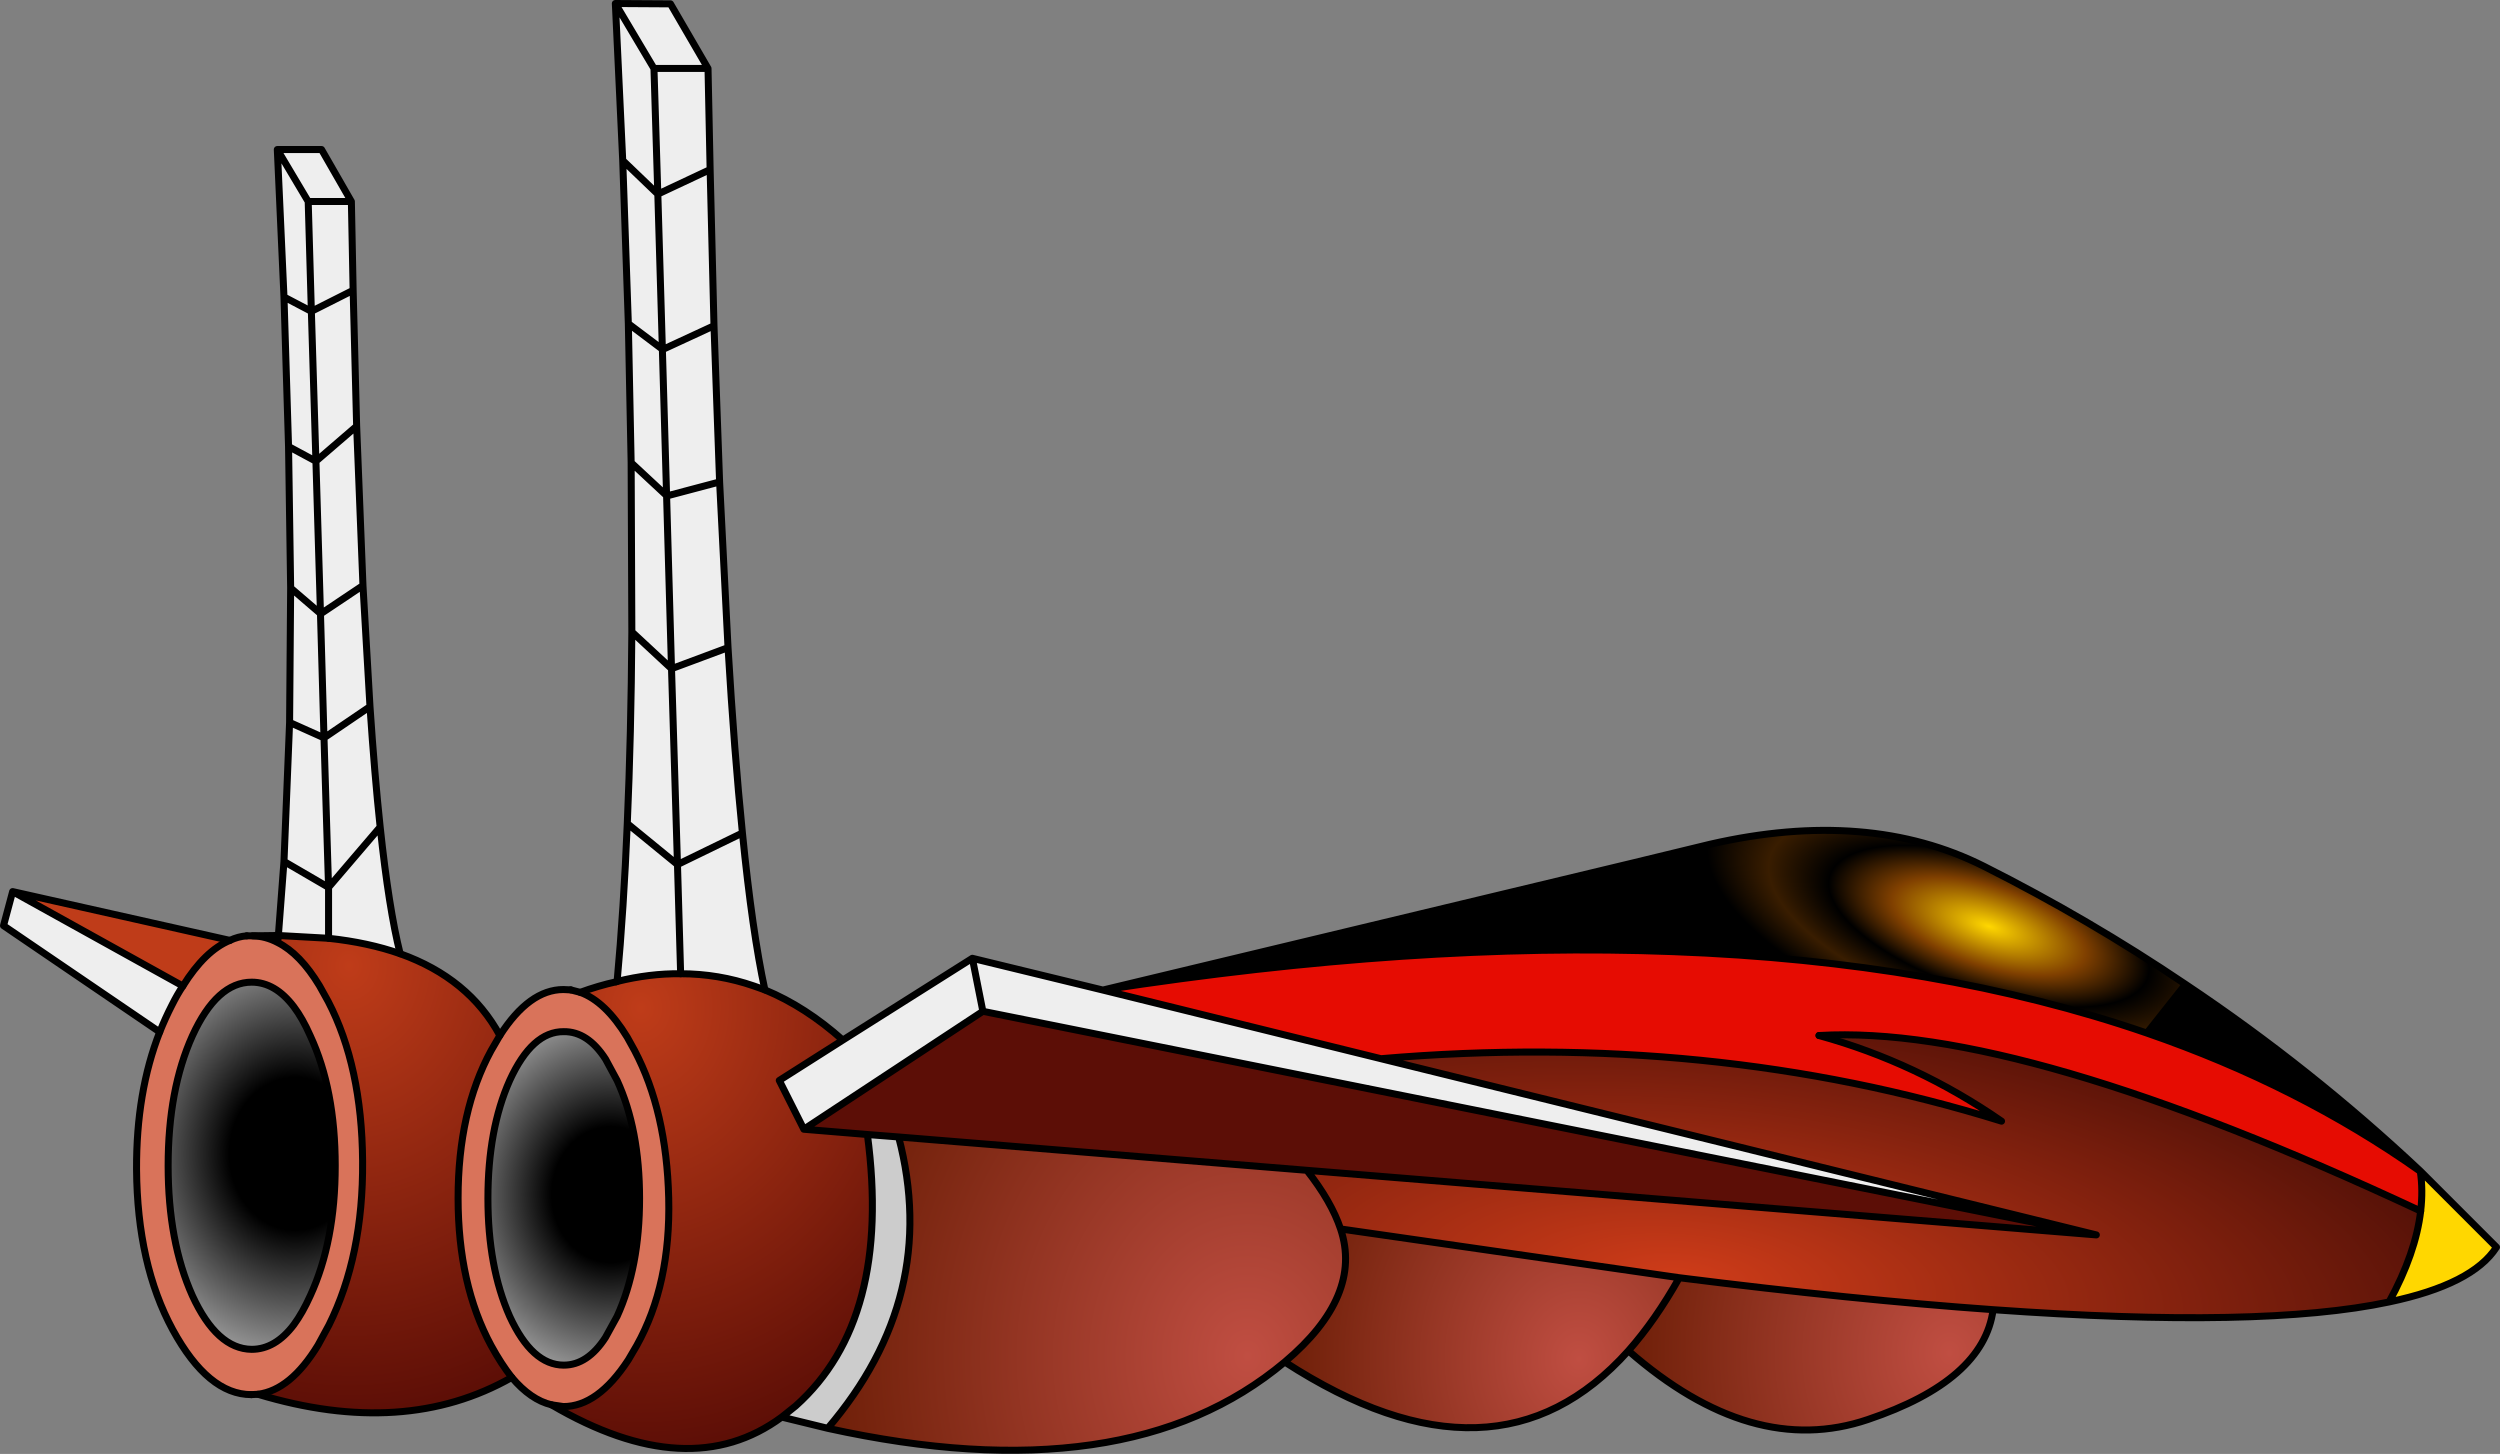<?xml version="1.0" encoding="UTF-8" standalone="no"?>
<svg xmlns:ffdec="https://www.free-decompiler.com/flash" xmlns:xlink="http://www.w3.org/1999/xlink" ffdec:objectType="shape" height="207.1px" width="356.1px" xmlns="http://www.w3.org/2000/svg">
  <rect width="100%" height="100%" fill="#808080" stroke="none"/>
  <g transform="matrix(1.0, 0.0, 0.0, 1.0, -157.7, 0.5)">
    <path d="M502.45 166.35 L502.5 166.35 513.3 177.15 Q509.9 182.45 498.0 184.95 501.8 178.0 502.5 172.0 502.85 169.05 502.45 166.35" fill="#ffd700" fill-rule="evenodd" stroke="none"/>
    <path d="M463.5 146.65 Q485.2 154.15 502.45 166.35 502.85 169.05 502.5 172.0 445.45 145.3 416.8 147.0 430.75 150.85 442.8 159.2 401.3 146.3 354.4 150.3 L314.9 140.55 314.9 140.5 Q359.35 133.65 396.0 135.05 433.9 136.45 463.5 146.65" fill="#e60c02" fill-rule="evenodd" stroke="none"/>
    <path d="M502.45 166.3 L502.45 166.35 Q485.2 154.15 463.5 146.65 L469.0 139.7 Q486.8 151.6 502.45 166.3 M396.0 135.05 Q359.35 133.65 314.9 140.5 L389.95 122.5 396.0 135.05" fill="#000000" fill-rule="evenodd" stroke="none"/>
    <path d="M354.4 150.3 Q401.3 146.3 442.8 159.2 430.75 150.85 416.8 147.0 445.45 145.3 502.5 172.0 501.8 178.0 498.0 184.95 479.95 188.8 441.6 186.05 421.9 184.65 396.9 181.5 L348.65 174.55 Q347.35 170.65 343.85 166.2 L456.3 175.4 354.4 150.3" fill="url(#gradient0)" fill-rule="evenodd" stroke="none"/>
    <path d="M463.5 146.65 Q433.9 136.45 396.0 135.05 L389.95 122.5 401.3 119.75 Q423.8 114.6 440.3 122.9 455.3 130.45 469.0 139.7 L463.5 146.65" fill="url(#gradient1)" fill-rule="evenodd" stroke="none"/>
    <path d="M343.85 166.2 Q347.35 170.65 348.65 174.55 351.85 184.1 340.7 193.5 318.25 212.35 275.6 202.95 291.65 184.15 285.7 161.45 L343.85 166.2" fill="url(#gradient2)" fill-rule="evenodd" stroke="none"/>
    <path d="M348.65 174.55 L396.9 181.5 Q393.5 187.55 389.65 191.9 370.8 213.0 340.7 193.5 351.85 184.1 348.65 174.55" fill="url(#gradient3)" fill-rule="evenodd" stroke="none"/>
    <path d="M396.9 181.5 Q421.9 184.65 441.6 186.05 440.25 196.15 423.75 201.7 407.25 207.3 389.65 191.9 393.5 187.55 396.9 181.5" fill="url(#gradient4)" fill-rule="evenodd" stroke="none"/>
    <path d="M456.3 175.4 L343.85 166.2 285.7 161.45 281.25 161.1 272.2 160.35 297.7 143.55 456.3 175.4" fill="#5c0e06" fill-rule="evenodd" stroke="none"/>
    <path d="M314.9 140.55 L354.4 150.3 456.3 175.4 297.7 143.55 272.2 160.35 268.7 153.4 277.75 147.65 296.2 136.0 314.9 140.55 M245.6 139.3 Q246.55 129.0 247.05 116.8 247.6 104.2 247.7 89.5 L247.6 65.4 247.2 45.6 246.4 22.35 245.35 0.0 253.2 0.05 258.55 9.25 258.85 23.65 259.4 45.9 260.2 68.15 261.4 91.75 Q262.3 106.8 263.45 118.15 264.85 132.2 266.65 140.5 L265.1 139.95 Q260.05 138.2 254.65 138.2 250.25 138.15 245.6 139.3 M252.05 49.3 L252.65 70.1 252.65 70.15 260.2 68.15 252.65 70.15 253.35 94.75 261.4 91.75 253.35 94.75 252.65 70.15 252.65 70.1 247.6 65.4 252.65 70.1 252.05 49.3 252.05 49.25 251.4 27.15 250.85 9.25 258.55 9.25 250.85 9.25 251.4 27.15 258.85 23.65 251.4 27.15 252.05 49.25 252.05 49.3 259.4 45.9 252.05 49.3 M247.7 89.5 L253.35 94.75 254.2 122.65 247.05 116.8 254.2 122.65 253.35 94.75 247.7 89.5 M246.4 22.35 L251.4 27.15 246.4 22.35 M252.05 49.25 L247.2 45.6 252.05 49.25 M197.35 132.75 L198.15 122.2 198.95 102.4 199.1 83.25 198.8 63.1 198.15 41.8 197.2 20.8 203.5 20.8 207.75 28.2 208.0 40.85 208.5 60.2 209.4 82.9 210.4 100.15 Q211.05 109.8 211.85 117.3 213.1 129.0 214.7 135.35 210.15 133.75 204.5 133.15 L204.5 125.9 198.15 122.2 204.5 125.9 204.5 133.15 197.35 132.75 M211.85 117.3 L204.5 125.9 203.85 104.6 210.4 100.15 203.85 104.6 204.5 125.9 211.85 117.3 M199.1 83.25 L203.35 86.9 202.7 65.2 208.5 60.2 202.7 65.2 203.35 86.9 203.35 86.95 209.4 82.9 203.35 86.95 203.35 86.9 199.1 83.25 M197.2 20.8 L201.6 28.2 207.75 28.2 201.6 28.2 202.05 43.85 208.0 40.85 202.05 43.85 201.6 28.2 197.2 20.8 M198.15 41.8 L202.05 43.85 202.7 65.2 198.8 63.1 202.7 65.2 202.05 43.85 198.15 41.8 M263.45 118.15 L254.2 122.65 254.65 138.2 254.2 122.65 263.45 118.15 M183.75 139.95 Q182.95 141.15 182.2 142.65 181.25 144.5 180.45 146.5 L158.2 131.35 159.5 126.5 183.75 139.95 M203.35 86.95 L203.85 104.6 198.95 102.4 203.85 104.6 203.35 86.95 M296.2 136.0 L297.7 143.55 296.2 136.0 M245.35 0.0 L250.85 9.25 245.35 0.0" fill="#eeeeee" fill-rule="evenodd" stroke="none"/>
    <path d="M214.7 135.35 Q224.5 138.85 228.9 147.0 L227.65 149.15 Q222.95 157.8 222.95 170.15 222.95 182.45 227.65 191.15 229.1 193.8 230.6 195.7 215.3 204.4 194.45 198.1 199.1 197.5 203.0 191.1 L204.55 188.25 Q209.45 178.4 209.35 164.9 209.25 151.4 204.45 142.15 L203.2 139.9 Q200.45 135.35 197.25 133.75 L197.35 132.75 204.5 133.15 Q210.15 133.75 214.7 135.35" fill="url(#gradient5)" fill-rule="evenodd" stroke="none"/>
    <path d="M228.9 147.0 Q233.1 140.45 237.95 140.45 L239.0 140.5 240.35 140.85 Q243.95 142.15 247.05 147.25 L248.1 149.15 Q252.65 157.8 252.95 170.15 253.25 182.45 248.4 191.15 L247.2 193.2 Q242.85 199.85 237.95 199.85 L236.25 199.6 Q233.3 198.9 230.6 195.7 229.1 193.8 227.65 191.15 222.95 182.45 222.95 170.15 222.95 157.8 227.65 149.15 L228.9 147.0 M197.25 133.75 Q200.45 135.35 203.2 139.9 L204.45 142.15 Q209.25 151.4 209.35 164.9 209.45 178.4 204.55 188.25 L203.0 191.1 Q199.1 197.5 194.45 198.1 L193.5 198.15 Q187.35 198.15 182.3 188.9 177.25 179.6 177.15 166.05 177.1 155.05 180.45 146.5 181.25 144.5 182.2 142.65 182.95 141.15 183.75 139.95 186.9 134.9 190.45 133.45 191.6 132.9 192.85 132.8 L193.5 132.8 193.7 132.8 Q195.55 132.85 197.25 133.75 M201.9 147.05 Q200.8 144.55 199.55 142.9 196.9 139.4 193.55 139.4 188.6 139.4 185.1 147.05 181.65 154.7 181.65 165.55 181.65 176.35 185.1 184.05 188.6 191.65 193.55 191.7 196.9 191.7 199.55 188.2 200.8 186.5 201.9 184.05 205.45 176.35 205.45 165.55 205.45 154.7 201.9 147.05 M230.3 153.4 Q227.2 160.35 227.2 170.2 227.2 180.0 230.3 187.0 233.5 193.95 238.0 193.95 241.4 193.95 243.95 190.0 L245.6 187.0 Q248.8 180.0 248.8 170.2 248.8 160.35 245.6 153.4 L243.95 150.35 Q241.4 146.4 238.0 146.45 233.5 146.4 230.3 153.4" fill="#d9735a" fill-rule="evenodd" stroke="none"/>
    <path d="M201.9 147.05 Q205.45 154.7 205.45 165.55 205.45 176.35 201.9 184.05 200.8 186.5 199.55 188.2 196.9 191.7 193.55 191.7 188.6 191.65 185.1 184.05 181.65 176.35 181.65 165.55 181.65 154.7 185.1 147.05 188.6 139.4 193.55 139.4 196.9 139.4 199.55 142.9 200.8 144.55 201.9 147.05" fill="url(#gradient6)" fill-rule="evenodd" stroke="none"/>
    <path d="M190.45 133.45 Q186.9 134.9 183.75 139.95 L159.5 126.5 190.45 133.45" fill="#bf3c19" fill-rule="evenodd" stroke="none"/>
    <path d="M230.3 153.4 Q233.5 146.4 238.0 146.45 241.4 146.4 243.95 150.35 L245.6 153.4 Q248.8 160.35 248.8 170.2 248.8 180.0 245.6 187.0 L243.95 190.0 Q241.4 193.95 238.0 193.95 233.5 193.95 230.3 187.0 227.2 180.0 227.2 170.2 227.2 160.35 230.3 153.4" fill="url(#gradient7)" fill-rule="evenodd" stroke="none"/>
    <path d="M266.65 140.5 Q272.45 142.9 277.75 147.65 L268.7 153.4 272.2 160.35 281.25 161.1 Q284.75 187.5 271.05 199.75 L269.05 201.35 Q255.85 211.1 236.25 199.6 L237.95 199.85 Q242.85 199.85 247.2 193.2 L248.4 191.15 Q253.25 182.45 252.95 170.15 252.65 157.8 248.1 149.15 L247.05 147.25 Q243.95 142.15 240.35 140.85 242.95 139.9 245.45 139.35 L245.6 139.3 Q250.25 138.15 254.65 138.2 260.05 138.2 265.1 139.95 L266.65 140.5" fill="url(#gradient8)" fill-rule="evenodd" stroke="none"/>
    <path d="M285.7 161.45 Q291.65 184.15 275.6 202.95 L269.05 201.35 271.05 199.75 Q284.75 187.5 281.25 161.1 L285.7 161.45" fill="#cccccc" fill-rule="evenodd" stroke="none"/>
    <path d="M502.45 166.35 L502.5 166.35 502.45 166.3 502.45 166.35 Q485.2 154.15 463.5 146.65 433.9 136.45 396.0 135.05 359.35 133.65 314.9 140.5 L389.95 122.5 396.0 135.05 M314.9 140.55 L354.4 150.3 Q401.3 146.3 442.8 159.2 430.75 150.85 416.8 147.0 M502.5 172.0 Q502.85 169.05 502.45 166.35 M498.0 184.95 Q501.8 178.0 502.5 172.0 M498.0 184.95 Q509.9 182.45 513.3 177.15 L502.5 166.35 M469.0 139.7 Q455.3 130.45 440.3 122.9 423.8 114.6 401.3 119.75 L389.95 122.5 M343.85 166.2 Q347.35 170.65 348.65 174.55 L396.9 181.5 Q421.9 184.65 441.6 186.05 479.95 188.8 498.0 184.95 M348.65 174.55 Q351.85 184.1 340.7 193.5 370.8 213.0 389.65 191.9 393.5 187.55 396.9 181.5 M463.5 146.65 L469.0 139.7 Q486.8 151.6 502.45 166.3 M354.4 150.3 L456.3 175.4 343.85 166.2 285.7 161.45 Q291.65 184.15 275.6 202.95 318.25 212.35 340.7 193.5 M389.65 191.9 Q407.25 207.3 423.75 201.7 440.25 196.15 441.6 186.05 M266.65 140.5 Q272.45 142.9 277.75 147.65 L296.2 136.0 314.9 140.55 M214.7 135.35 Q224.5 138.85 228.9 147.0 M239.0 140.5 L240.35 140.85 Q242.95 139.9 245.45 139.35 M245.6 139.3 Q250.25 138.15 254.65 138.2 260.05 138.2 265.1 139.95 L266.65 140.5 M204.5 133.15 Q210.15 133.75 214.7 135.35 M193.7 132.8 L193.5 132.8 192.85 132.8 M193.5 198.15 L194.45 198.1 Q215.3 204.4 230.6 195.7 M193.7 132.8 L197.35 132.75 204.5 133.15 M297.7 143.55 L296.2 136.0 M281.25 161.1 L272.2 160.35 268.7 153.4 277.75 147.65 M272.2 160.35 L297.7 143.55 456.3 175.4 M285.7 161.45 L281.25 161.1 Q284.75 187.5 271.05 199.75 L269.05 201.35 275.6 202.95 M180.45 146.5 L158.2 131.35 159.5 126.5 190.45 133.45 M269.05 201.35 Q255.85 211.1 236.25 199.6 M183.75 139.95 L159.5 126.5" fill="none" stroke="#000000" stroke-linecap="round" stroke-linejoin="round" stroke-width="1.0"/>
    <path d="M416.8 147.0 Q445.45 145.3 502.5 172.0 M245.6 139.3 Q246.55 129.0 247.05 116.8 247.6 104.2 247.7 89.5 L247.6 65.4 247.2 45.6 246.4 22.35 245.35 0.0 253.2 0.05 258.55 9.25 258.85 23.65 259.4 45.9 260.2 68.15 261.4 91.75 Q262.3 106.8 263.45 118.15 264.85 132.2 266.65 140.5 M258.55 9.25 L250.85 9.25 251.4 27.15 258.85 23.65 M251.4 27.15 L252.05 49.25 252.05 49.3 259.4 45.9 M247.2 45.6 L252.05 49.25 M251.4 27.15 L246.4 22.35 M260.2 68.15 L252.65 70.15 253.35 94.75 261.4 91.75 M247.05 116.8 L254.2 122.65 253.35 94.75 247.7 89.5 M252.65 70.15 L252.65 70.1 247.6 65.4 M252.65 70.1 L252.05 49.3 M197.35 132.75 L198.15 122.2 198.95 102.4 199.1 83.25 198.8 63.1 198.15 41.8 197.2 20.8 203.5 20.8 207.75 28.2 208.0 40.85 208.5 60.2 209.4 82.9 210.4 100.15 Q211.05 109.8 211.85 117.3 213.1 129.0 214.7 135.35 M228.9 147.0 Q233.1 140.45 237.95 140.45 L239.0 140.5 M245.45 139.35 L245.6 139.3 M254.65 138.2 L254.2 122.65 263.45 118.15 M198.8 63.1 L202.7 65.2 202.05 43.85 198.15 41.8 M207.75 28.2 L201.6 28.2 202.05 43.85 208.0 40.85 M201.6 28.2 L197.2 20.8 M208.5 60.2 L202.7 65.2 203.35 86.9 203.35 86.95 209.4 82.9 M203.35 86.9 L199.1 83.25 M210.4 100.15 L203.85 104.6 204.5 125.9 211.85 117.3 M204.5 133.15 L204.5 125.9 198.15 122.2 M194.45 198.1 Q199.1 197.5 203.0 191.1 L204.55 188.25 Q209.45 178.4 209.35 164.9 209.25 151.4 204.45 142.15 L203.2 139.9 Q200.45 135.35 197.25 133.75 195.55 132.85 193.7 132.8 M192.85 132.8 Q191.6 132.9 190.45 133.45 186.9 134.9 183.75 139.95 182.95 141.15 182.2 142.65 181.25 144.5 180.45 146.5 177.1 155.05 177.15 166.05 177.25 179.6 182.3 188.9 187.35 198.15 193.5 198.15 M230.6 195.7 Q229.1 193.8 227.65 191.15 222.95 182.45 222.95 170.15 222.95 157.8 227.65 149.15 L228.9 147.0 M197.35 132.75 L197.25 133.75 M201.9 147.05 Q205.45 154.7 205.45 165.55 205.45 176.35 201.9 184.05 200.8 186.5 199.55 188.2 196.9 191.7 193.55 191.7 188.6 191.65 185.1 184.05 181.65 176.35 181.65 165.55 181.65 154.7 185.1 147.05 188.6 139.4 193.55 139.4 196.9 139.4 199.55 142.9 200.8 144.55 201.9 147.05 M230.3 153.4 Q233.5 146.4 238.0 146.45 241.4 146.4 243.95 150.35 L245.6 153.4 Q248.8 160.35 248.8 170.2 248.8 180.0 245.6 187.0 L243.95 190.0 Q241.4 193.95 238.0 193.95 233.5 193.95 230.3 187.0 227.2 180.0 227.2 170.2 227.2 160.35 230.3 153.4 M198.95 102.4 L203.85 104.6 203.35 86.95 M236.25 199.6 L237.95 199.85 Q242.85 199.85 247.2 193.2 L248.4 191.15 Q253.25 182.45 252.95 170.15 252.65 157.8 248.1 149.15 L247.05 147.25 Q243.95 142.15 240.35 140.85 M236.25 199.6 Q233.3 198.9 230.6 195.7 M250.85 9.25 L245.35 0.0" fill="none" stroke="#000000" stroke-linecap="round" stroke-linejoin="round" stroke-width="1.0"/>
  </g>
  <defs>
    <radialGradient cx="0" cy="0" gradientTransform="matrix(-0.003, 0.054, -0.152, -0.011, 396.9, 181.55)" gradientUnits="userSpaceOnUse" id="gradient0" r="819.2" spreadMethod="pad">
      <stop offset="0.0" stop-color="#cf3c19"/>
      <stop offset="1.0" stop-color="#4c0e06"/>
    </radialGradient>
    <radialGradient cx="0" cy="0" gradientTransform="matrix(-0.005, 0.021, -0.052, -0.016, 441.0, 131.45)" gradientUnits="userSpaceOnUse" id="gradient1" r="819.2" spreadMethod="pad">
      <stop offset="0.0" stop-color="#ffd700"/>
      <stop offset="0.322" stop-color="#804000"/>
      <stop offset="0.533" stop-color="#000000"/>
      <stop offset="0.733" stop-color="#391d00"/>
      <stop offset="0.937" stop-color="#000000"/>
    </radialGradient>
    <radialGradient cx="0" cy="0" gradientTransform="matrix(0.074, 0.0, 0.0, 0.086, 335.4, 192.65)" gradientUnits="userSpaceOnUse" id="gradient2" r="819.2" spreadMethod="pad">
      <stop offset="0.0" stop-color="#c04e42"/>
      <stop offset="1.0" stop-color="#6e1f08"/>
    </radialGradient>
    <radialGradient cx="0" cy="0" gradientTransform="matrix(0.051, 0.0, 0.0, 0.059, 382.6, 193.1)" gradientUnits="userSpaceOnUse" id="gradient3" r="819.2" spreadMethod="pad">
      <stop offset="0.0" stop-color="#c04e42"/>
      <stop offset="1.0" stop-color="#6e1f08"/>
    </radialGradient>
    <radialGradient cx="0" cy="0" gradientTransform="matrix(0.056, 0.0, 0.0, 0.065, 435.4, 192.2)" gradientUnits="userSpaceOnUse" id="gradient4" r="819.2" spreadMethod="pad">
      <stop offset="0.0" stop-color="#c04e42"/>
      <stop offset="1.0" stop-color="#6e1f08"/>
    </radialGradient>
    <radialGradient cx="0" cy="0" gradientTransform="matrix(0.068, 0.0, 0.0, 0.079, 207.4, 137.05)" gradientUnits="userSpaceOnUse" id="gradient5" r="819.2" spreadMethod="pad">
      <stop offset="0.0" stop-color="#bf3c19"/>
      <stop offset="1.0" stop-color="#5c0e06"/>
    </radialGradient>
    <radialGradient cx="0" cy="0" gradientTransform="matrix(0.031, 0.0, 0.0, 0.036, 199.75, 163.85)" gradientUnits="userSpaceOnUse" id="gradient6" r="819.2" spreadMethod="pad">
      <stop offset="0.369" stop-color="#000000"/>
      <stop offset="1.0" stop-color="#999999"/>
    </radialGradient>
    <radialGradient cx="0" cy="0" gradientTransform="matrix(0.028, 0.0, 0.0, 0.032, 244.75, 169.65)" gradientUnits="userSpaceOnUse" id="gradient7" r="819.2" spreadMethod="pad">
      <stop offset="0.369" stop-color="#000000"/>
      <stop offset="1.0" stop-color="#999999"/>
    </radialGradient>
    <radialGradient cx="0" cy="0" gradientTransform="matrix(0.067, 0.0, 0.0, 0.078, 249.0, 143.05)" gradientUnits="userSpaceOnUse" id="gradient8" r="819.2" spreadMethod="pad">
      <stop offset="0.0" stop-color="#bf3c19"/>
      <stop offset="1.0" stop-color="#5c0e06"/>
    </radialGradient>
  </defs>
</svg>
